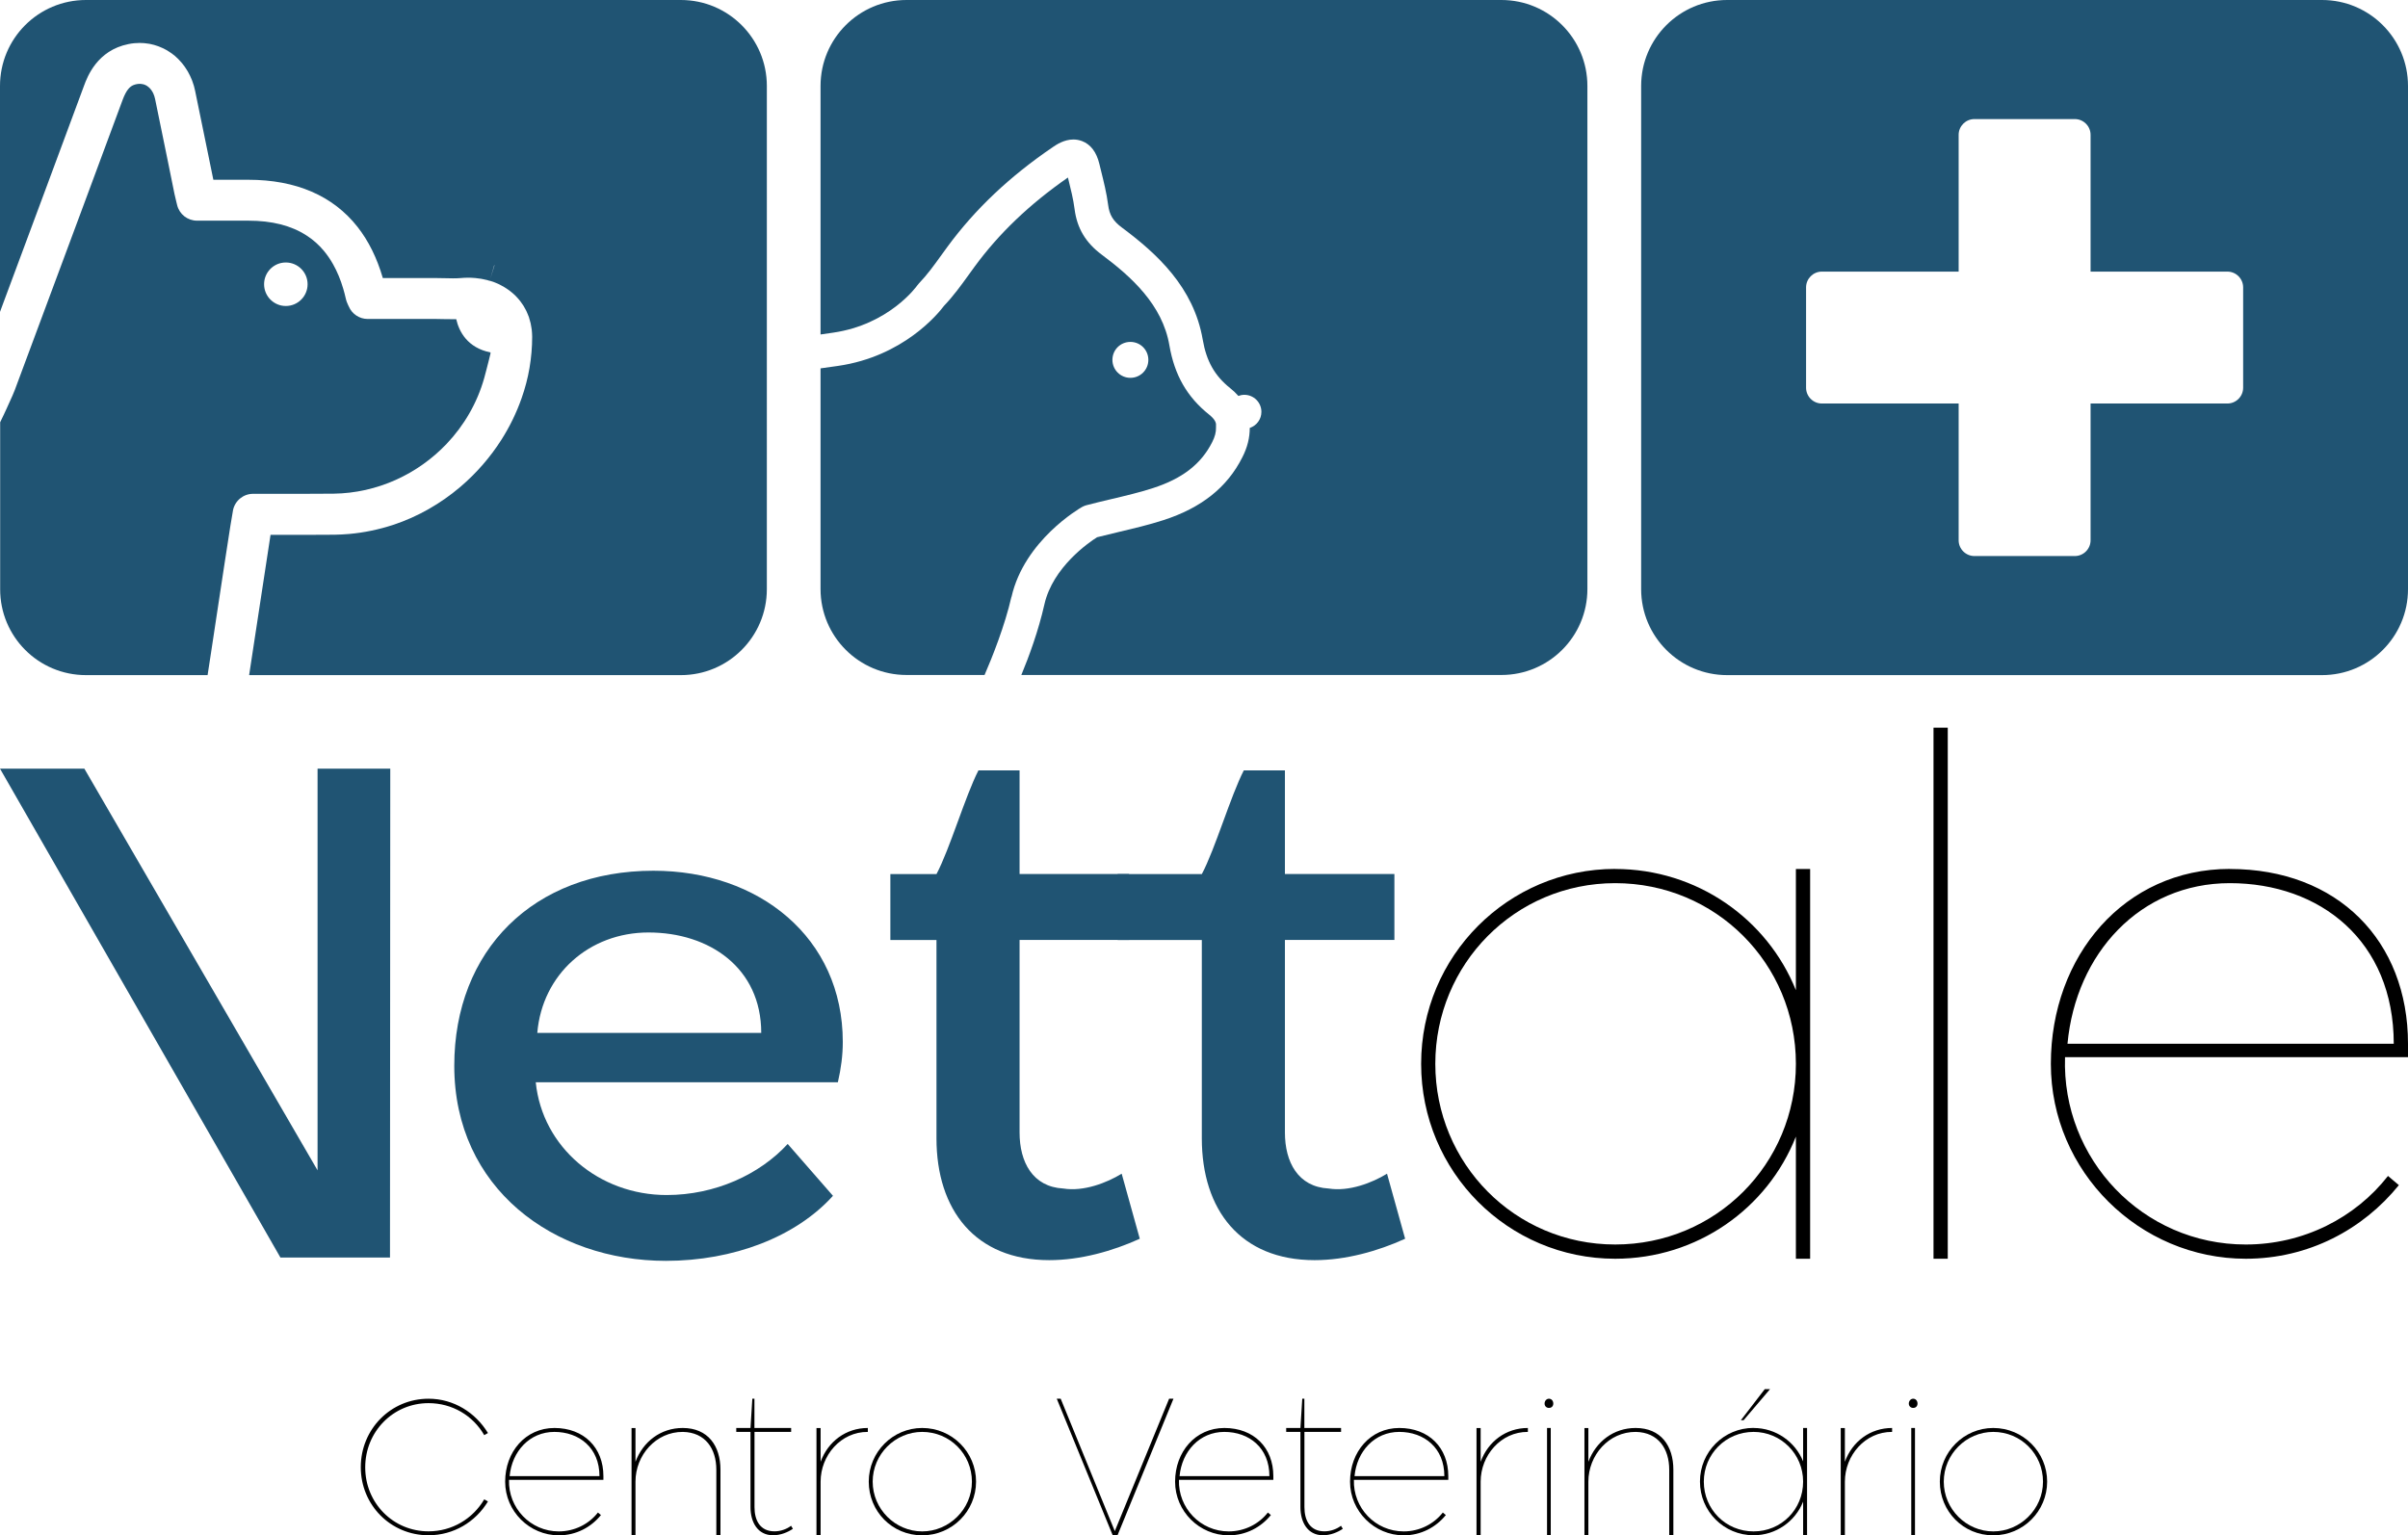 <?xml version="1.0" encoding="UTF-8"?>
<svg id="Camada_2" data-name="Camada 2" xmlns="http://www.w3.org/2000/svg" viewBox="0 0 343.12 218.81">
  <defs>
    <style>
      .cls-1 {
        fill: #205473;
      }
    </style>
  </defs>
  <g id="Camada_1-2" data-name="Camada 1">
    <g>
      <g>
        <path class="cls-1" d="M39.75,70.38h0c1.19,0,2.35,0,3.49,0h.18c1.38,0,2.74,0,4.12-.02,6.21-.08,11.98-2.77,16.1-7.1,2.47-2.6,4.35-5.8,5.36-9.39.24-.86.45-1.72.67-2.58l.22-.9v-.16c-3.3-.67-4.48-2.98-4.88-4.74-.24,0-.48,0-.71,0-.34,0-.68,0-1.01-.01h0c-.37,0-.74-.02-1.11-.02h-9.79c-1.17,0-2.23-.7-2.69-1.78l-.1-.21c-.1-.22-.24-.52-.33-.93-.11-.47-.22-.92-.35-1.35-.38-1.31-.87-2.48-1.46-3.53-.39-.69-.83-1.33-1.31-1.91-.73-.87-1.55-1.6-2.49-2.2-2.18-1.41-4.93-2.1-8.28-2.1h-7.31c-.67,0-1.3-.23-1.8-.62s-.87-.95-1.03-1.6l-.13-.53c-.1-.39-.18-.72-.25-1.06l-.96-4.74c-.59-2.93-1.19-5.86-1.8-8.78-.03-.14-.07-.28-.11-.42-.01-.04-.03-.09-.05-.13-.04-.09-.07-.19-.11-.28-.02-.05-.05-.1-.08-.15-.04-.08-.09-.16-.14-.23-.03-.05-.07-.09-.1-.14-.05-.07-.11-.13-.17-.2-.04-.04-.09-.08-.13-.12-.06-.06-.13-.11-.2-.16-.05-.03-.1-.07-.15-.1-.07-.04-.16-.08-.24-.11-.06-.02-.11-.05-.17-.06-.09-.02-.19-.04-.28-.05-.06,0-.12-.02-.18-.02-.02,0-.04,0-.06,0-.14,0-.29.01-.45.04h0c-.17.03-.33.08-.5.15-.5.22-.99.71-1.5,2.07-3.79,10.25-7.6,20.48-11.41,30.72l-3.97,10.67c-.07.19-.17.44-.31.75-.2.47-.48,1.09-.83,1.84-.12.25-.24.52-.37.8-.17.37-.37.77-.57,1.19v23.77C0,90.73,5.48,96.22,12.25,96.22h17.33c.13-.82.26-1.68.39-2.54.14-.91.28-1.84.42-2.76s.28-1.84.41-2.72c.47-3.11.87-5.71,1.19-7.84.72-4.7,1.1-7.12,1.22-7.68.29-1.34,1.48-2.3,2.85-2.3,1.24,0,2.46,0,3.68,0ZM43.83,40.51c0,1.71-1.39,3.1-3.1,3.1-.21,0-.42-.02-.62-.06-1.41-.29-2.48-1.54-2.48-3.04s1.06-2.75,2.48-3.04c.2-.04.41-.06.62-.06,1.71,0,3.1,1.39,3.1,3.1Z"/>
        <path class="cls-1" d="M97.01,0H12.25C5.48,0,0,5.48,0,12.25v32.2l.57-1.54c3.81-10.23,7.62-20.47,11.41-30.71.46-1.24,1.86-5.03,6.33-5.92.54-.11,1.07-.16,1.59-.16,0,0,.02,0,.02,0,0,0,0,0,0,0,.43,0,.85.04,1.26.11.06.01.13.02.19.03.39.08.77.18,1.15.32.07.02.14.05.2.08.37.14.73.31,1.07.51.05.03.09.06.14.09.35.21.69.45,1.01.72,0,0,.01,0,.01.01.32.27.61.58.89.9.04.05.08.09.12.14.26.31.49.65.71,1.01.04.07.08.13.12.2.21.37.39.75.55,1.15.02.06.04.12.07.19.16.43.3.88.39,1.35.61,2.94,1.21,5.88,1.81,8.82l.79,3.87h4.98c6.82,0,12.07,2.29,15.55,6.7,1.58,2,2.79,4.45,3.62,7.31h7.63c.42,0,.83,0,1.25.02.38,0,.74.02,1.1.02h.02c.39,0,.76-.01,1.11-.04.34-.03.68-.05,1.02-.05,0,0,.02,0,.03,0,.31,0,.61.01.91.04.02,0,.04,0,.06,0,.29.03.57.06.86.11.1.02.2.04.3.06.2.04.39.08.59.13.12.03.23.07.35.11l.64-2.21s.01,0,.02,0c0,0,.01,0,.02,0l-.68,2.19c.17.05.34.1.51.16.12.04.23.09.35.14.16.06.31.13.46.2.12.06.23.12.34.18.14.08.29.15.43.24.11.07.22.14.33.21.13.09.26.18.39.27.1.08.2.16.3.24.12.1.24.2.36.31.1.09.19.18.28.27.11.11.22.23.32.35.08.1.17.19.25.3.1.12.19.25.28.39.07.11.15.21.22.32.09.14.16.28.24.43.06.11.12.22.18.34.07.15.14.31.2.47.05.12.1.23.14.35.06.17.11.35.15.53.03.12.07.23.1.36.04.2.07.41.11.62.02.11.04.21.05.31.04.32.05.65.06.99,0,1.5-.13,2.99-.38,4.46-.25,1.46-.63,2.9-1.12,4.29-.73,2.09-1.71,4.09-2.9,5.96-1.59,2.49-3.56,4.75-5.81,6.67-2.82,2.4-6.08,4.28-9.61,5.44-2.02.66-4.12,1.1-6.24,1.29-.71.06-1.42.1-2.13.11h0c-1.41.02-2.83.02-4.24.02-.04,0-.07,0-.11,0-1.19,0-2.38,0-3.55,0-.39,0-.79,0-1.19,0-.47,2.99-1.28,8.31-1.96,12.84-.41,2.71-.77,5.08-1.09,7.15h61.52c6.76,0,12.25-5.48,12.25-12.25V12.25c0-6.76-5.48-12.25-12.25-12.25Z"/>
      </g>
      <g>
        <path d="M61.06,199.35c3.58,0,6.69,1.97,8.47,4.89l-.53.3c-1.61-2.79-4.56-4.56-7.94-4.56-5.05,0-9.02,4.07-9.02,9.15s3.97,9.12,9.02,9.12c3.38,0,6.33-1.81,7.94-4.56l.53.3c-1.77,2.92-4.89,4.82-8.47,4.82-5.38,0-9.65-4.3-9.65-9.71s4.27-9.75,9.65-9.75Z"/>
        <path d="M78.99,203.52c4.23,0,6.99,2.82,6.99,6.86v.53h-13.45c-.13,4,3.05,7.35,7.09,7.35,2.26,0,4.3-1.05,5.58-2.69l.43.36c-1.41,1.74-3.54,2.89-6,2.89-4.17,0-7.65-3.41-7.65-7.65s2.89-7.65,7.02-7.65ZM78.99,204.08c-3.51,0-6.04,2.76-6.37,6.3h12.8c0-4.04-2.89-6.3-6.43-6.3Z"/>
        <path d="M90.55,203.52v4.82c1.08-2.89,3.61-4.82,6.73-4.82,3.61,0,5.38,2.56,5.38,5.94v9.35h-.59v-9.35c0-2.95-1.54-5.32-4.76-5.38-3.84-.03-6.76,3.31-6.76,7.09v7.65h-.56v-15.29h.56Z"/>
        <path d="M107.51,203.52h5.22v.56h-5.22v10.73c0,1.87.79,3.44,2.85,3.44.89,0,1.77-.33,2.36-.79l.26.43c-.72.49-1.74.92-2.82.92-2.23,0-3.22-1.9-3.22-4v-10.73h-2.03v-.56h2.03c.03-.69.23-3.44.26-4.17h.3v4.17Z"/>
        <path d="M116.93,203.52v4.82c1.05-2.89,3.61-4.82,6.73-4.82v.56c-3.84-.03-6.73,3.35-6.73,7.09v7.65h-.59v-15.29h.59Z"/>
        <path d="M131.4,203.52c4.27,0,7.68,3.45,7.68,7.65s-3.41,7.65-7.68,7.65-7.61-3.41-7.61-7.65,3.44-7.65,7.61-7.65ZM131.4,204.08c-3.84,0-7.05,3.18-7.05,7.09s3.22,7.09,7.05,7.09,7.09-3.15,7.09-7.09-3.15-7.09-7.09-7.09Z"/>
        <path d="M151.14,199.35l7.71,18.87,7.74-18.87h.62l-7.97,19.46h-.69l-7.97-19.46h.56Z"/>
        <path d="M174.45,203.52c4.23,0,6.99,2.82,6.99,6.86v.53h-13.45c-.13,4,3.05,7.35,7.09,7.35,2.26,0,4.3-1.05,5.58-2.69l.43.36c-1.41,1.74-3.54,2.89-6,2.89-4.17,0-7.65-3.41-7.65-7.65s2.89-7.65,7.02-7.65ZM174.45,204.08c-3.51,0-6.04,2.76-6.37,6.3h12.8c0-4.04-2.89-6.3-6.43-6.3Z"/>
        <path d="M185.87,203.52h5.22v.56h-5.22v10.73c0,1.87.79,3.44,2.85,3.44.89,0,1.77-.33,2.36-.79l.26.43c-.72.49-1.74.92-2.82.92-2.23,0-3.22-1.9-3.22-4v-10.73h-2.03v-.56h2.03c.03-.69.23-3.44.26-4.17h.3v4.17Z"/>
        <path d="M199.38,203.52c4.23,0,6.99,2.82,6.99,6.86v.53h-13.45c-.13,4,3.05,7.35,7.09,7.35,2.26,0,4.3-1.05,5.58-2.69l.43.36c-1.41,1.74-3.54,2.89-6,2.89-4.17,0-7.65-3.41-7.65-7.65s2.89-7.65,7.02-7.65ZM199.38,204.08c-3.51,0-6.04,2.76-6.37,6.3h12.8c0-4.04-2.89-6.3-6.43-6.3Z"/>
        <path d="M210.98,203.52v4.82c1.05-2.89,3.61-4.82,6.73-4.82v.56c-3.84-.03-6.73,3.35-6.73,7.09v7.65h-.59v-15.29h.59Z"/>
        <path d="M221.33,200.04c0,.36-.23.62-.62.62-.36,0-.62-.26-.62-.62s.26-.69.62-.69c.39,0,.62.33.62.69ZM220.44,203.52h.53v15.29h-.53v-15.29Z"/>
        <path d="M226.33,203.52v4.82c1.08-2.89,3.61-4.82,6.73-4.82,3.61,0,5.38,2.56,5.38,5.94v9.35h-.59v-9.35c0-2.95-1.54-5.32-4.76-5.38-3.84-.03-6.76,3.31-6.76,7.09v7.65h-.56v-15.29h.56Z"/>
        <path d="M249.87,203.52c3.18,0,5.94,1.97,7.06,4.76v-4.76h.56v15.29h-.56v-4.79c-1.12,2.82-3.87,4.79-7.06,4.79-4.23,0-7.64-3.41-7.64-7.65s3.41-7.65,7.64-7.65ZM249.87,204.08c-3.97,0-7.09,3.18-7.09,7.09,0,3.94,3.12,7.09,7.09,7.09s7.06-3.15,7.06-7.09-3.15-7.09-7.06-7.09ZM248.06,202.41l3.41-4.43h.75l-3.77,4.43h-.39Z"/>
        <path d="M262.88,203.52v4.82c1.05-2.89,3.61-4.82,6.73-4.82v.56c-3.84-.03-6.73,3.35-6.73,7.09v7.65h-.59v-15.29h.59Z"/>
        <path d="M273.23,200.04c0,.36-.23.62-.62.62-.36,0-.62-.26-.62-.62s.26-.69.62-.69c.39,0,.62.33.62.69ZM272.34,203.52h.53v15.29h-.53v-15.29Z"/>
        <path d="M284.02,203.52c4.27,0,7.68,3.45,7.68,7.65s-3.41,7.65-7.68,7.65-7.61-3.41-7.61-7.65,3.44-7.65,7.61-7.65ZM284.02,204.08c-3.84,0-7.05,3.18-7.05,7.09s3.21,7.09,7.05,7.09,7.09-3.15,7.09-7.09-3.15-7.09-7.09-7.09Z"/>
      </g>
      <g>
        <path class="cls-1" d="M12.02,109.55l33.23,57.25v-57.25h10.36l-.04,69.68h-15.61L0,109.55h12.02Z"/>
        <path class="cls-1" d="M93.11,124.1c15.01,0,26.98,9.5,26.98,24.4,0,1.88-.24,3.75-.7,5.75h-43.05c.94,9.27,9.03,16.07,18.65,16.07,6.92,0,13.26-2.93,17.25-7.28l6.45,7.39c-5.28,5.86-14.19,9.27-23.81,9.27-15.95,0-30.15-10.32-30.15-27.8,0-16.42,11.26-27.8,28.39-27.8ZM92.4,132.9c-8.45,0-15.14,5.98-15.84,14.31h31.91c0-9.27-7.39-14.31-16.07-14.31Z"/>
        <path class="cls-1" d="M145.28,109.79v14.78h15.6v9.39h-15.6v27.45c0,4.22,1.87,7.74,6.22,7.98,2.93.47,6.22-.82,8.33-2.11l2.58,9.27c-3.87,1.76-8.45,3.05-12.9,3.05-10.56,0-16.07-7.16-16.07-17.36v-28.27h-6.57v-9.39h6.57c1.88-3.52,4.11-11.15,5.98-14.78h5.86Z"/>
        <path class="cls-1" d="M183.09,109.79v14.78h15.6v9.39h-15.6v27.45c0,4.22,1.87,7.74,6.22,7.98,2.93.47,6.22-.82,8.33-2.11l2.58,9.27c-3.87,1.76-8.45,3.05-12.9,3.05-10.56,0-16.07-7.16-16.07-17.36v-28.27h-11.99v-9.39h11.99c1.88-3.52,4.11-11.15,5.98-14.78h5.86Z"/>
        <path d="M230.15,123.85c11.68,0,21.69,7.15,25.75,17.28v-17.28h2.03v55.55h-2.03v-17.41c-4.05,10.25-14.07,17.41-25.75,17.41-15.26,0-27.65-12.4-27.65-27.78s12.4-27.78,27.65-27.78ZM230.15,125.87c-14.3,0-25.63,11.56-25.63,25.75s11.32,25.75,25.63,25.75,25.75-11.44,25.75-25.75-11.44-25.75-25.75-25.75Z"/>
        <path d="M275.51,179.4v-75.69h2.03v75.69h-2.03Z"/>
        <path d="M317.73,123.85c15.38,0,25.39,10.25,25.39,24.91v1.91h-48.87c-.48,14.55,11.08,26.7,25.75,26.7,8.23,0,15.61-3.81,20.27-9.77l1.55,1.31c-5.12,6.32-12.87,10.49-21.81,10.49-15.14,0-27.78-12.4-27.78-27.78s10.49-27.78,25.51-27.78ZM317.73,125.87c-12.76,0-21.94,10.01-23.13,22.89h46.49c0-14.66-10.49-22.89-23.36-22.89Z"/>
      </g>
      <g>
        <path class="cls-1" d="M144.13,85.08c1.83-8.06,9.71-12.63,10.05-12.82.18-.1.37-.18.57-.24,1.2-.32,2.41-.6,3.62-.89,2.07-.49,4.02-.95,5.93-1.57,4.18-1.35,6.86-3.43,8.43-6.55.39-.77.56-1.43.54-2.08,0-.09,0-.18,0-.26.02-.22.06-.75-.98-1.58-3.14-2.5-4.93-5.63-5.66-9.86-.99-5.81-5.44-9.8-9.65-12.94-2.28-1.7-3.51-3.76-3.86-6.48-.18-1.42-.54-2.84-.91-4.35l-.04-.16c-5.46,3.8-9.82,7.96-13.3,12.71-.27.37-.55.75-.82,1.13-1.08,1.5-2.19,3.04-3.53,4.44-.86,1.15-5.81,7.22-15.11,8.57-.95.14-1.76.25-2.49.35v31.45c0,6.76,5.48,12.25,12.25,12.25h16.35-5.23c1.09-2.5,2.91-7.08,3.83-11.14ZM161.07,53.85c-1.41,0-2.56-1.14-2.56-2.56s1.14-2.56,2.56-2.56,2.56,1.14,2.56,2.56-1.14,2.56-2.56,2.56Z"/>
        <path class="cls-1" d="M213.94,0h-84.77c-6.76,0-12.25,5.48-12.25,12.25v35.42c.55-.08,1.13-.16,1.8-.26,7.93-1.15,11.83-6.51,11.99-6.74.07-.1.16-.21.24-.29,1.14-1.18,2.14-2.56,3.19-4.02.28-.39.56-.78.85-1.17,3.94-5.37,8.87-10.04,15.08-14.26.43-.29,1.54-1.05,2.88-1.05.4,0,.81.07,1.24.23,1.22.47,2.05,1.56,2.46,3.25l.23.94c.39,1.58.8,3.2,1.02,4.9.18,1.43.71,2.3,1.96,3.23,4.98,3.71,10.24,8.5,11.52,15.98.53,3.08,1.7,5.14,3.91,6.91.46.37.85.74,1.17,1.11.26-.1.55-.16.85-.16,1.34,0,2.43,1.09,2.43,2.43,0,1.07-.7,1.97-1.66,2.29,0,1.39-.33,2.76-1.05,4.17-2.15,4.29-5.83,7.22-11.25,8.97-2.1.68-4.24,1.18-6.3,1.67-1.05.25-2.11.5-3.16.77-1.17.74-6.3,4.26-7.5,9.56-.86,3.8-2.19,7.42-3.29,10.07h68.41c6.76,0,12.25-5.48,12.25-12.25V12.25c0-6.76-5.48-12.25-12.25-12.25Z"/>
      </g>
      <path class="cls-1" d="M330.87,0h-84.77c-6.76,0-12.25,5.48-12.25,12.25v71.72c0,6.76,5.48,12.25,12.25,12.25h84.77c6.76,0,12.25-5.48,12.25-12.25V12.25c0-6.76-5.48-12.25-12.25-12.25ZM317.38,38.71c1.24,0,2.25,1.01,2.25,2.25v14.3c0,1.24-1.01,2.25-2.25,2.25h-19.49v19.49c0,1.24-1.01,2.25-2.25,2.25h-14.3c-1.24,0-2.25-1.01-2.25-2.25v-19.49h-19.49c-1.24,0-2.25-1.01-2.25-2.25v-14.3c0-1.24,1.01-2.25,2.25-2.25h19.49v-19.49c0-1.24,1.01-2.25,2.25-2.25h14.3c1.24,0,2.25,1.01,2.25,2.25v19.49h19.49Z"/>
    </g>
  </g>
</svg>